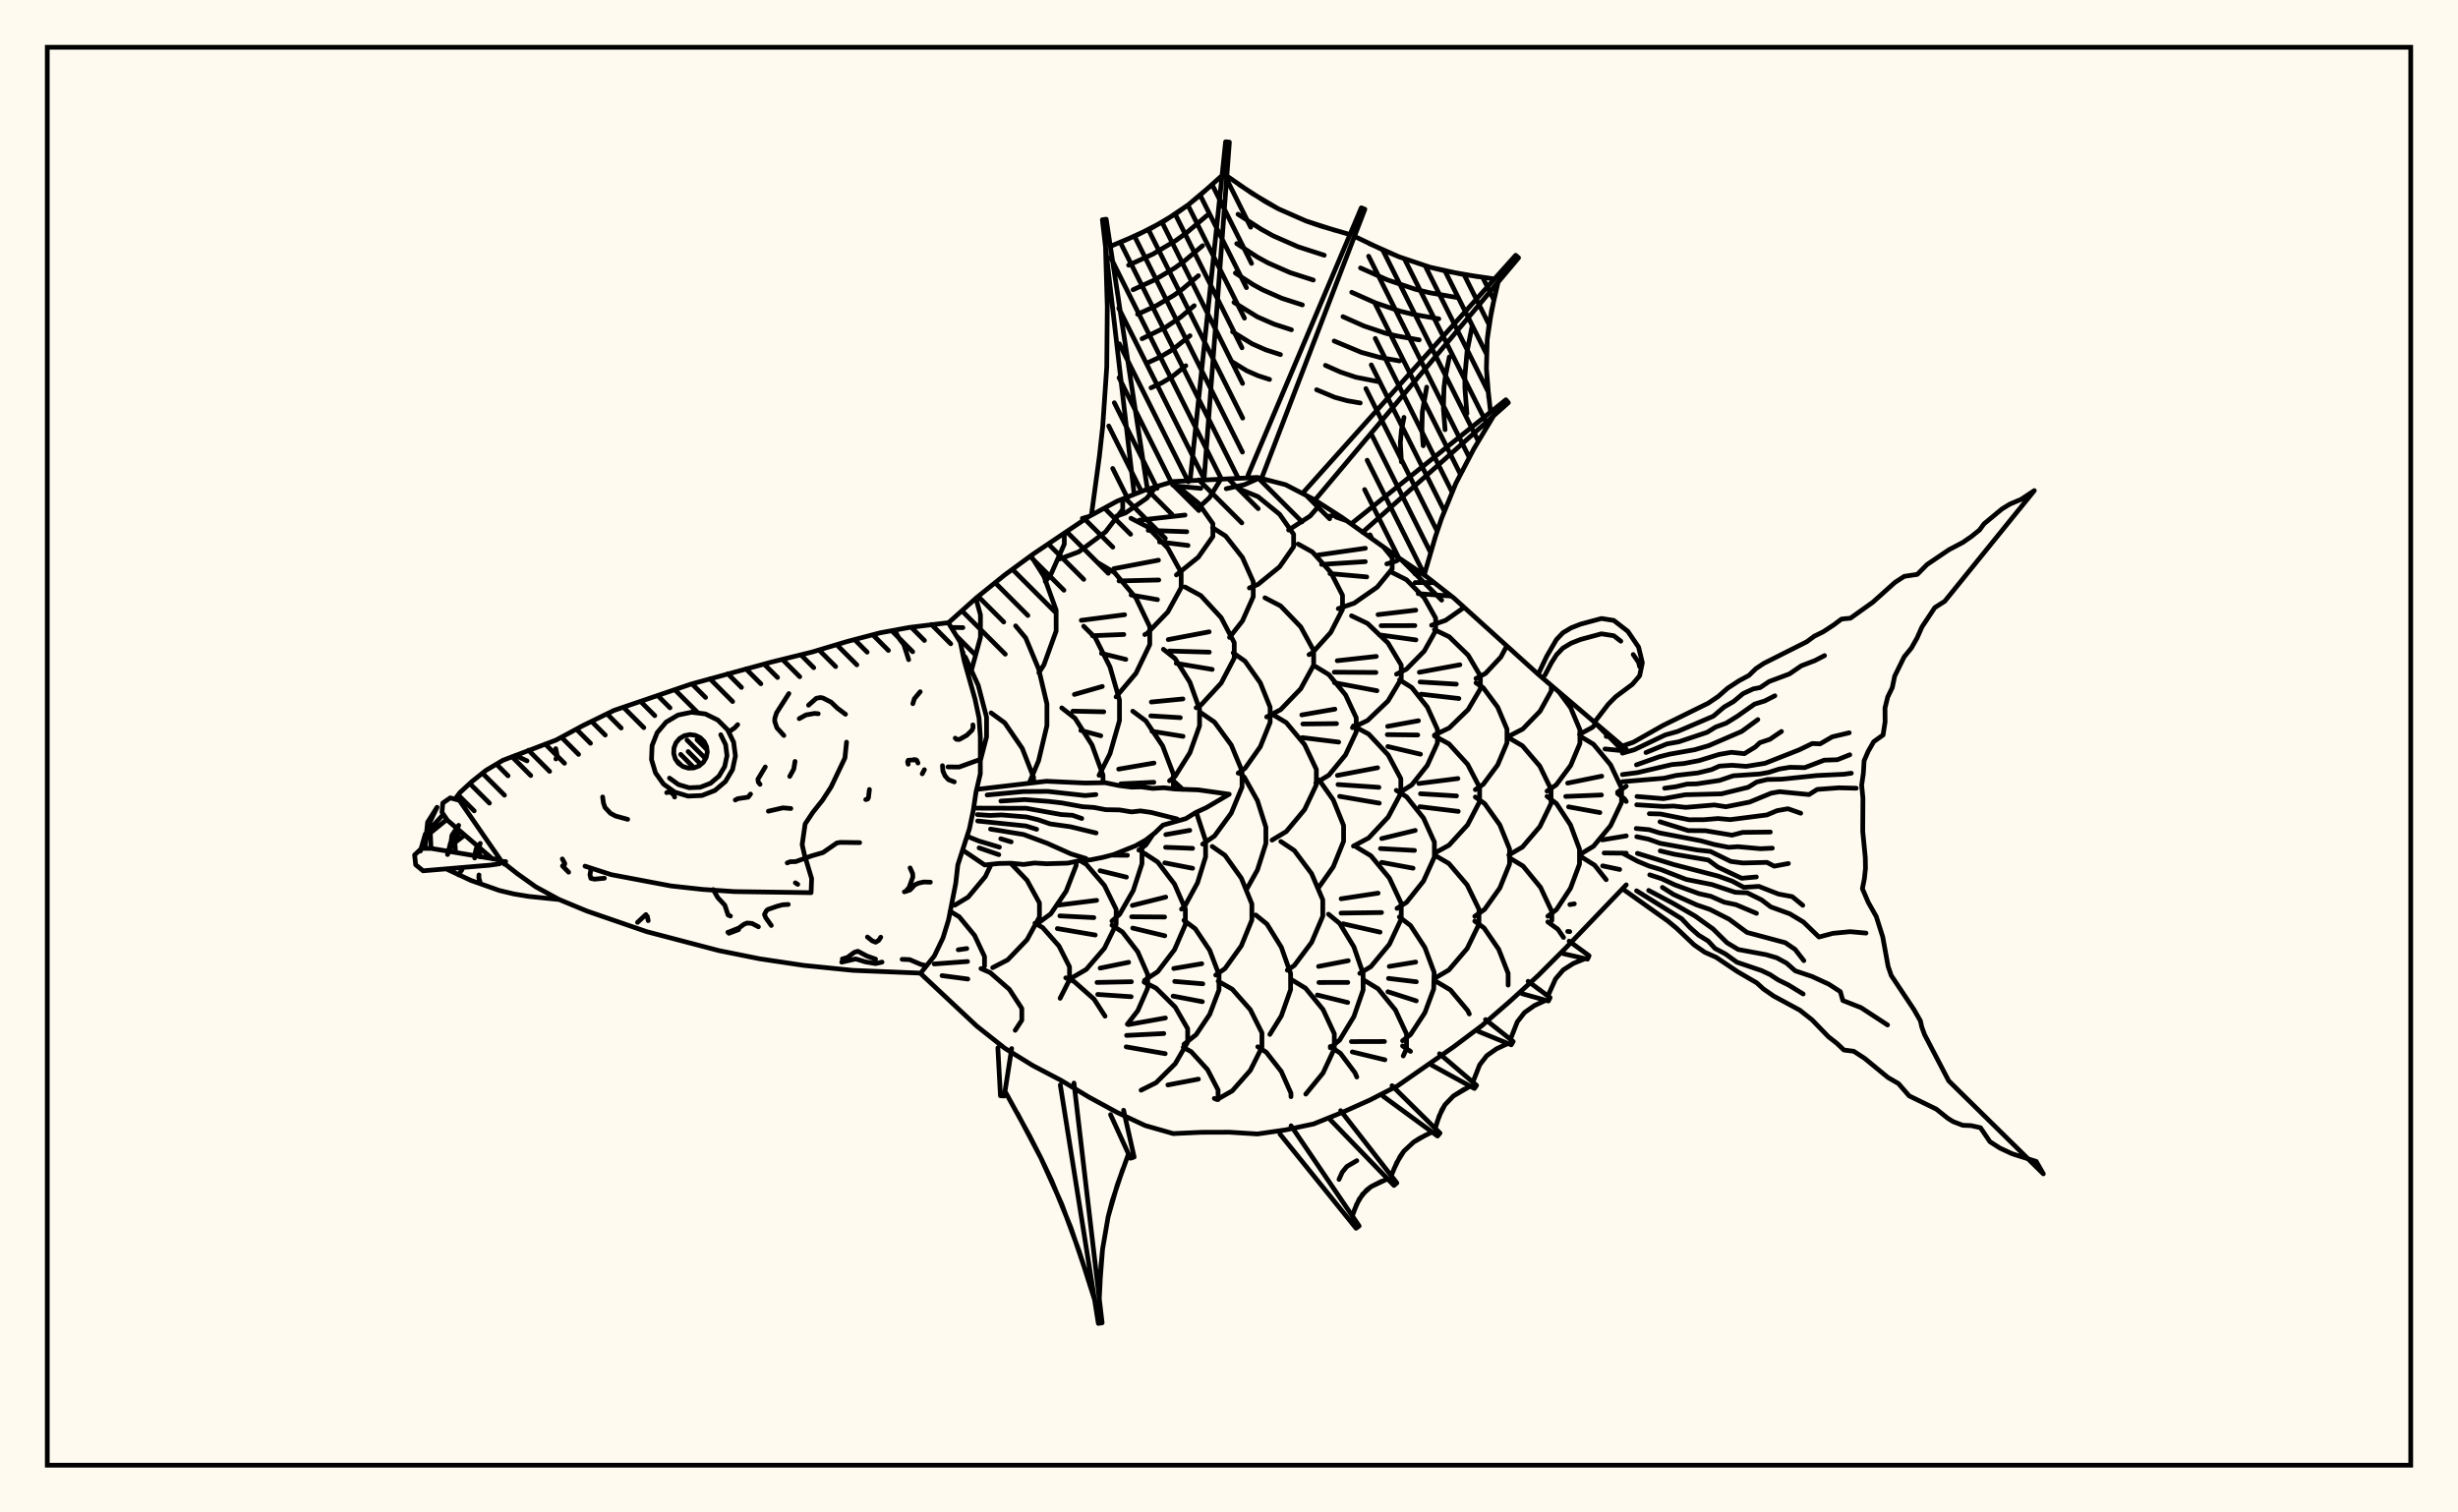 <svg xmlns="http://www.w3.org/2000/svg" width="520" height="320"><rect x="0" y="0" width="520" height="320" fill="floralwhite"/><rect x="10" y="10" width="500" height="300" stroke="black" stroke-width="1" fill="none"/><path stroke="black" stroke-width="1" fill="none" stroke-linecap="round" stroke-linejoin="round" d="
M 200.63 131.78 206.62 126.43 212.56 121.64 218.5 117.28 230.38 109.28 236.32 106.04 242.26 103.67 248.2 101.88 266.02 101.01 271.96 102.55 277.9 105.63 283.84 109.43 295.71 117.88 301.65 121.9 307.59 126.55 325.41 142.66 344.04 158.52 
M 344.04 187.21 331.35 200.45 325.41 206.39 319.47 211.82 313.53 216.98 307.59 221.44 295.71 229.71 289.77 232.76 283.84 235.41 277.9 237.8 271.96 239.06 266.02 239.92 260.08 239.55 254.14 239.57 248.2 239.84 242.26 238.14 236.32 235.36 230.38 232.13 224.44 228.56 218.5 225.45 212.56 221.78 206.62 217.08 194.77 205.98 
M 207.43 160.81 208.71 155.91 208.71 151.74 206.95 145.01 204.23 139.06 203.7 138.49 
M 201.99 191.51 204.82 189.81 208.45 185.46 209.69 182.86 
M 208.28 204.4 208.28 202.38 206.18 197.92 202.93 193.97 201 192.8 
M 202.72 200.95 204.53 200.69 
M 205.39 142.27 207.42 134.84 207.42 130.1 206.45 126.57 
M 201.23 132.75 203.7 132.79 
M 203.61 138.03 203.75 138.07 
M 218.66 165.54 218.66 164.48 216.27 158.35 212.56 152.94 209.67 150.83 
M 210 204.73 213.19 203.08 217.27 198.83 219.9 194.02 219.9 191.04 217.27 186.24 213.81 182.64 
M 217.8 165.53 219.72 160.94 221.48 153.52 221.48 148.93 219.72 141.52 216.99 134.97 214.86 132.42 
M 219.74 195.22 222.29 193.35 225.55 188.55 227.66 183.12 227.66 182.25 
M 224.27 211.22 226.26 207.29 226.26 204.56 224.03 200.15 220.58 196.25 218.95 195.34 
M 219.78 142.34 220.85 140.65 223.43 133.51 223.43 129.09 220.85 121.95 218.09 117.58 
M 233.34 165.6 233.34 164 231.02 157.61 227.43 151.97 224.62 149.77 
M 226.79 206.86 229.8 205.11 233.65 200.63 236.13 195.55 236.13 192.41 233.65 187.34 229.8 182.86 228.51 182.11 
M 223.68 191.53 232 190.49 
M 224.22 193.78 231.41 194.15 
M 223.68 196.46 231.7 197.83 
M 233.78 215 231.44 211.38 227.21 207.65 225.46 206.89 
M 221.14 123.06 222.29 121.6 225.16 115.12 225.16 112.88 
M 232.51 164.04 234.82 159.47 236.83 152.46 236.83 148.11 234.82 141.1 231.7 134.91 229.26 132.49 
M 227.29 146.93 233.2 145.24 
M 226.96 150.46 233.51 150.6 
M 228.65 154.54 232.88 155.67 
M 235.24 194.86 236.86 193.45 239.74 188.42 241.59 182.73 241.59 179.2 241.31 178.34 
M 235.13 180.92 238.51 180.96 
M 232.72 184.22 238.3 185.58 
M 238.49 216.7 240.7 213.85 242.79 209.09 242.79 206.14 240.7 201.38 237.45 197.18 235.24 195.76 
M 232.74 204.83 238.77 203.6 
M 232.08 207.86 239.35 207.71 
M 232.22 210.4 239.3 210.88 
M 224.13 118.28 228.23 116.75 233.88 112.54 237.52 107.77 237.52 105.56 
M 236.11 147.44 240.32 142.45 243.24 136.37 243.24 132.6 240.32 126.52 235.79 121.15 232.25 119.05 
M 228.75 131.25 237.92 130.06 
M 231.1 134.5 237.75 134.24 
M 233.02 138.24 238.17 139.51 
M 240.93 179.88 242.41 178.77 243.9 176.56 
M 248.24 166.9 248.24 163.8 245.96 157.82 242.41 152.53 239.64 150.47 
M 236.66 162.73 244.13 161.44 
M 237.1 165.84 244.1 165.51 
M 242.14 207.42 244.92 205.59 248.48 200.92 250.77 195.63 250.77 192.36 248.48 187.07 244.92 182.39 242.14 180.57 
M 239.55 191.57 246.62 189.8 
M 239.41 193.97 246.38 194.02 
M 239.63 196.36 246.42 197.99 
M 251.26 219 251.26 217.66 248.63 213.09 244.57 209.06 242.04 207.8 
M 238.72 216.78 246.55 215.38 
M 245.88 218.69 246.21 218.67 
M 236.22 109.19 238.11 108.53 242.6 105.41 244.61 102.96 
M 242.19 134.27 242.67 134.03 247.06 129.47 249.88 124.32 249.88 121.13 247.06 115.98 242.67 111.42 239.25 109.65 
M 235.63 120.32 245.08 118.52 
M 236.74 122.91 245.14 122.71 
M 239.3 125.89 244.87 126.87 
M 247.42 165.2 248.58 164.28 251.73 159.26 253.77 153.57 253.77 150.04 251.73 144.35 248.58 139.33 246.12 137.37 
M 243.57 148.53 250.25 147.88 
M 243.46 151.46 249.7 151.84 
M 243.7 154.72 250.28 155.79 
M 249.95 192.35 250.66 191.7 253.33 186.81 255.05 181.28 255.05 177.85 253.08 171.86 
M 250.24 167.04 248.57 165.51 
M 246.63 176.58 251.7 175.68 
M 246.58 179.27 252.3 179.49 
M 246.41 182.56 252.3 183.71 
M 253.04 218.91 255.92 214.61 257.89 209.44 257.89 206.23 255.92 201.06 252.86 196.5 250.47 194.72 
M 248.31 204.91 254.24 203.9 
M 248.51 207.65 254.46 208.15 
M 248.17 210.75 254.36 211.93 
M 248.87 121.64 253.51 117.89 256.59 113.51 256.59 110.8 253.51 106.43 248.73 102.56 247.53 102.08 
M 241.03 110.06 250.7 108.97 
M 242.91 112.21 251.07 112.5 
M 245.3 114.66 251.33 115.4 
M 253.04 149.74 254.05 149.19 258.34 144.53 261.11 139.24 261.11 135.97 258.34 130.68 254.05 126.02 250.69 124.19 
M 247.15 135.32 255.8 133.68 
M 247.39 137.74 255.83 137.98 
M 248.84 140.35 256.45 141.63 
M 254.43 178.6 256.93 176.88 260.48 172.03 262.76 166.53 262.76 163.13 260.48 157.63 256.93 152.78 254.17 150.88 
M 257.19 206.3 259.15 204.93 262.61 200.11 264.84 194.64 264.84 191.26 262.61 185.8 259.15 180.97 256.45 179.09 
M 266.97 219 266.97 218.53 264.51 213.62 260.69 209.29 257.71 207.6 
M 253.88 107.13 255.87 105.29 258.13 101.6 258.13 101.4 
M 248.44 102.8 254.04 103.33 
M 260.11 134.86 262.84 131.38 265.13 126.25 265.13 123.07 262.84 117.94 259.29 113.41 256.52 111.64 
M 261.94 163.58 263.4 162.55 266.62 157.99 268.7 152.83 268.7 149.63 266.62 144.46 263.4 139.9 260.89 138.12 
M 263.83 187.97 266.02 184.06 267.8 178.46 267.8 175 266.02 169.4 263.26 164.46 262.27 163.58 
M 268.64 218.86 271.07 214.94 273.03 209.39 273.03 205.96 271.07 200.41 268.03 195.51 265.66 193.59 
M 259.42 103.4 263.26 102.55 266.47 101.12 
M 264.31 124.4 266.12 123.66 270.71 119.92 273.67 115.68 273.67 113.05 270.71 108.81 266.12 105.07 262.54 103.61 
M 267.96 151.69 270.92 150.15 275.17 145.73 277.91 140.72 277.91 137.63 275.17 132.62 270.92 128.2 267.6 126.48 
M 269.1 177.75 272.12 175.93 275.99 171.29 278.48 166.04 278.48 162.79 275.99 157.53 272.12 152.89 269.34 151.23 
M 272.33 205.27 273.82 204.27 277.48 199.37 279.84 193.83 279.84 190.39 277.48 184.85 273.82 179.95 270.96 178.04 
M 281.52 217.08 279.9 213.6 276.2 209.08 273.31 207.32 
M 272.61 112.14 277.17 109.18 279.4 106.6 
M 276.93 138.51 277.65 138.11 281.52 133.81 284.01 128.95 284.01 125.94 281.52 121.08 277.65 116.79 274.63 115.11 
M 278.36 165.68 281.12 164.01 284.65 159.72 286.92 154.87 286.92 151.87 284.65 147.01 281.12 142.73 278.36 141.05 
M 275.4 151.26 282.4 150.04 
M 275.62 153.18 282.75 153.1 
M 275.5 156.06 283.2 157.01 
M 279 187.73 282.06 183.4 284.24 178 284.24 174.65 282.06 169.25 279.06 165.01 
M 285.89 215.96 286.42 215.09 288.37 209.46 288.37 205.97 286.42 200.33 283.4 195.36 281.04 193.42 
M 278.95 204.47 285.23 203.26 
M 279.02 207.87 285.13 207.86 
M 278.69 210.52 285.11 212.1 
M 281.18 109.23 283 108.89 
M 283.12 128.78 286.48 127.62 291.37 124.21 294.52 120.36 294.52 117.98 292.73 115.79 
M 284.84 110.16 282.66 109.4 
M 278.82 117.44 288.85 116 
M 279.59 119.42 288.83 118.83 
M 281.36 121.36 289.14 122.06 
M 286.11 153.97 289.31 152.44 293.64 148.31 296.44 143.62 296.44 140.72 293.64 136.04 289.31 131.91 285.92 130.29 
M 282.9 139.79 291.16 138.88 
M 282.27 142.22 291.08 142.28 
M 282.31 144.45 291.3 146.14 
M 286.32 179.02 289.55 177.29 293.68 172.87 296.35 167.85 296.35 164.75 293.68 159.74 289.55 155.31 286.32 153.58 
M 282.94 164.06 291.44 162.44 
M 283.06 165.99 291.72 166.58 
M 283.4 168.49 291.79 169.93 
M 287.67 205.94 290.02 204.51 293.93 199.79 296.44 194.44 296.44 191.13 293.93 185.78 290.02 181.06 286.97 179.22 
M 283.72 190.16 291.54 188.97 
M 283.7 193.19 292.27 193.07 
M 284.13 195.45 291.95 197.22 
M 294.83 213.23 291.54 209.2 288.68 207.45 
M 293.39 119.31 295.37 118.71 296.2 118.21 
M 295.44 142.64 297.55 141.57 301.3 137.76 303.72 133.45 303.72 130.78 301.3 126.47 297.55 122.66 294.62 121.18 
M 291.53 130.04 299.51 129.1 
M 292.18 132.38 299.32 132.36 
M 291.79 134.32 299.54 135.39 
M 296.09 167.69 298.66 166.07 301.96 161.92 304.09 157.22 304.09 154.31 301.96 149.61 298.66 145.46 296.09 143.84 
M 293.56 153.68 300.08 152.49 
M 293.49 155.43 299.93 155.51 
M 293.6 157.95 300.51 159.57 
M 295.54 192.19 297.57 190.91 301.15 186.41 303.45 181.32 303.45 178.17 301.15 173.08 297.57 168.59 295.39 167.21 
M 292.31 177.42 299.4 175.7 
M 292.04 179.54 299.24 179.93 
M 292.3 182.46 298.94 183.69 
M 303.3 209.26 303.4 205.73 301.44 200.47 298.4 195.82 296.04 194.01 
M 293.91 204.47 299.5 203.55 
M 293.74 207.01 299.63 207.72 
M 293.62 209.83 298.72 211.47 
M 302.86 132.29 305.83 131.25 309.75 128.51 
M 299.34 121.42 300.76 121.3 
M 299.37 123.26 303.4 123.27 
M 300.03 125.6 307.04 126.12 
M 303.46 155.53 306.59 154.02 310.59 150.13 313.18 145.74 313.18 143.01 310.59 138.62 306.59 134.73 303.46 133.22 
M 300.27 142.24 308.85 140.65 
M 300.43 144.29 308.09 144.75 
M 300.61 146.87 308.64 147.79 
M 303.46 180.52 306.54 178.83 310.48 174.51 313.02 169.62 313.02 166.6 310.48 161.71 306.54 157.39 303.46 155.7 
M 300.16 165.77 308.43 164.72 
M 300.51 167.94 308.13 168.4 
M 300.39 170.68 308.5 171.67 
M 303.49 207 306.51 205.23 310.38 200.69 312.88 195.55 312.88 192.37 310.38 187.23 306.51 182.69 303.49 180.92 
M 305.09 208.4 303.96 207.74 
M 312.25 143.55 314.27 142.48 317.51 139.02 318.73 136.73 
M 312.11 167.07 313.78 165.95 316.84 161.83 318.81 157.17 318.81 154.28 316.84 149.62 313.78 145.5 312.25 144.48 
M 311.99 193.87 314.08 192.4 317.29 187.89 319.36 182.79 319.36 179.63 317.29 174.52 314.08 170.02 312.11 168.63 
M 317.46 201.87 317.05 200.84 313.96 196.33 311.99 194.89 
M 319.28 155.73 322.14 154.25 325.81 150.47 328.18 146.18 328.18 145.01 
M 319.2 180.9 322.07 179.22 325.76 174.9 328.13 170.02 328.13 166.99 325.76 162.1 322.07 157.79 319.2 156.11 
M 328.3 194.74 328.3 192.86 325.91 187.75 322.21 183.24 319.31 181.48 
M 327.28 167.38 329.23 166.06 332.28 161.95 334.24 157.29 334.24 154.4 332.28 149.74 329.78 146.36 
M 327.65 144.56 327.33 144.34 
M 327.45 193.85 329.27 192.46 332.24 187.94 334.15 182.82 334.15 179.65 332.24 174.53 329.27 170.01 327.28 168.49 
M 327.66 195.21 327.45 195.05 
M 334.14 155.37 336.9 153.88 337.62 153.1 
M 334.3 180.75 337.11 179.05 340.72 174.7 343.05 169.78 343.05 166.74 340.72 161.81 337.11 157.47 334.3 155.77 
M 331.64 165.69 338.85 164.22 
M 331.23 168.51 338.79 168.2 
M 331.84 170.71 338.46 171.92 
M 339.79 186.12 337.34 183.05 334.52 181.28 
M 332.11 191.39 333.06 191.23 
M 342.21 167.59 344.04 166.34 
M 339.8 155.81 340.88 155.85 
M 339.54 158.46 344.04 158.91 
M 344.04 169.57 343.67 169.01 342.21 167.89 
M 338.98 177.7 344.04 176.85 
M 339.36 180.47 344.04 180.52 
M 339.05 183.2 342.65 183.96 
M 197.63 203.95 204.69 203.43 
M 199.29 206.42 204.75 207.14 
M 206.45 126.57 206.45 126.57 
M 214.77 217.99 216.17 215.85 216.17 213.36 213.54 209.33 209.46 205.77 207.53 204.93 
M 241.4 230.66 244.57 229.08 248.63 225.05 251.26 220.48 251.26 219 
M 238.33 219.07 245.88 218.69 
M 238.25 221.49 246.51 222.93 
M 244.61 102.96 244.61 102.96 
M 250.47 220.95 253.04 218.91 
M 257.69 232.65 257.69 230.62 255.46 226.31 252 222.51 250.32 221.59 
M 247.07 229.55 253.53 228.32 
M 247.53 102.08 247.53 102.08 
M 257.71 232.5 260.69 230.8 264.51 226.47 266.97 221.56 266.97 219 
M 257.47 232.65 256.89 232.4 
M 273.11 232.03 273.11 231.3 271.06 226.69 267.89 222.63 266.09 221.47 
M 276.24 231.49 279.9 227.01 282.28 221.89 282.28 218.72 281.52 217.08 
M 281.43 221.68 283.4 220.06 285.89 215.96 
M 287.04 227.87 286.66 226.98 283.56 222.84 281.43 221.41 
M 283 108.89 283 108.89 
M 292.73 115.79 292.73 115.79 
M 296.86 223.41 297.56 221.9 297.56 218.76 295.2 213.68 294.83 213.23 
M 285.89 220.38 292.89 220.36 
M 286.08 222.56 292.98 224.23 
M 296.71 220.2 298.4 218.9 301.44 214.26 303.3 209.26 
M 298.72 211.47 299.62 211.76 
M 298.4 222.45 296.71 221.29 
M 303.4 123.27 303.4 123.27 
M 310.84 214.53 310.49 213.8 306.83 209.44 305.09 208.4 
M 318.73 136.73 318.73 136.73 
M 319.05 208.43 319.05 205.94 317.46 201.87 
M 328.18 145.01 328.18 145.01 
M 330.77 198.34 329.58 196.61 327.66 195.21 
M 331.65 197.07 332.09 197.11 
M 228.97 109.68 230.38 109.28 
M 239.9 104.23 233.21 46.49 234.02 46.38 242.74 103.52 
M 251.8 101.42 259.28 30 260.08 30.07 254.72 101.48 
M 264.04 100.5 287.99 43.97 288.74 44.27 266.88 101.23 
M 275.76 104.14 320.65 54.01 321.26 54.54 278.17 105.81 
M 286.1 110.63 318.58 84.58 319.1 85.2 288.25 112.62 
M 300.75 120.75 301.66 121.9 
M 230.89 109 232.58 96.56 233.28 90.26 234.14 77.63 234.25 64.96 233.88 52.26 
M 234.89 52.13 240.7 49.67 246.25 46.81 251.4 43.32 253.83 41.35 258.53 37.14 
M 259.55 37.23 264.89 40.92 270.44 44.18 276.31 46.76 279.36 47.81 285.59 49.62 
M 286.54 50 292.82 53 296.01 54.35 302.53 56.54 309.28 58.02 316.16 59.02 
M 316.93 59.69 315.54 65.74 314.63 71.82 314.46 77.94 314.65 81.02 315.33 87.19 
M 315.99 87.97 311.78 95 308.01 102.23 304.94 109.76 303.64 113.63 301.34 121.5 
M 237.82 50.93 243.52 48.31 248.88 45.15 251.4 43.32 256.2 39.27 
M 238.76 56.11 243.9 53.76 248.72 50.91 250.99 49.27 255.31 45.62 
M 239.71 61.3 244.28 59.21 248.56 56.68 250.58 55.21 254.42 51.98 
M 240.66 66.49 244.66 64.66 248.4 62.44 250.17 61.16 253.53 58.33 
M 241.61 71.67 246.67 69.2 249.76 67.11 252.64 64.68 
M 242.56 76.86 245.41 75.55 248.09 73.97 251.75 71.03 
M 243.5 82.05 245.79 81 247.93 79.73 250.86 77.38 
M 262.2 39.11 267.63 42.63 270.44 44.18 276.31 46.76 282.46 48.74 
M 261.91 45.33 266.8 48.49 269.33 49.89 274.61 52.21 280.15 54 
M 261.63 51.54 265.96 54.36 268.21 55.6 272.91 57.67 277.83 59.25 
M 261.34 57.76 265.13 60.23 267.1 61.31 271.21 63.12 275.52 64.51 
M 261.05 63.98 265.99 67.03 269.51 68.57 273.21 69.77 
M 260.76 70.2 264.88 72.74 267.81 74.03 270.89 75.02 
M 260.47 76.42 263.77 78.45 266.12 79.48 268.58 80.28 
M 289.67 51.54 296.01 54.35 302.53 56.54 305.88 57.36 312.71 58.55 
M 287.82 56.69 293.52 59.22 299.39 61.19 302.4 61.93 308.55 63 
M 285.96 61.84 291.03 64.1 296.25 65.85 298.93 66.5 304.39 67.46 
M 284.11 67 288.54 68.97 293.11 70.5 295.45 71.07 300.24 71.91 
M 282.25 72.15 288 74.55 291.98 75.64 296.08 76.36 
M 280.4 77.3 283.57 78.71 286.83 79.81 291.92 80.81 
M 278.54 82.46 282.37 84.06 285.03 84.79 287.76 85.26 
M 316.2 62.72 315 68.78 314.63 71.82 314.46 77.94 314.95 84.1 
M 311.41 69.11 310.37 74.33 309.9 79.57 309.91 82.21 310.33 87.5 
M 306.61 75.51 305.74 79.88 305.48 82.07 305.36 86.47 305.71 90.91 
M 301.82 81.91 300.9 87.19 300.81 90.74 301.09 94.31 
M 297.02 88.31 296.49 90.98 296.25 93.66 296.47 97.72 
M 206.61 167.02 221.36 165.29 229.55 165.67 233.8 165.6 236.68 166.2 239.36 166.54 241.46 166.49 243.85 166.81 246.19 166.67 248.59 166.94 253.52 167.12 260.05 168.04 255.24 170.86 252.95 171.92 250.88 173.2 246.02 174.58 244.33 176.22 242.41 177.72 240.25 178.94 235.61 180.8 233.23 181.42 230.78 181.91 228.19 182.14 225.87 182.62 221.43 182.75 218.83 182.59 216.56 182.9 213.87 182.64 211.28 182.69 208.32 183.01 203.65 179.85 
M 208.83 168.2 216.51 167.47 221.69 167.44 229.54 168.32 231.84 168.11 
M 211.74 169.49 216.78 169.17 221.89 169.56 224.64 169.88 229.03 170.68 231.45 170.84 233.91 171.31 236.84 171.36 239.38 171.78 241.28 171.57 243.53 171.89 249.02 173.27 
M 206.66 170.98 217.1 171.01 224.52 172.34 226.88 172.49 228.85 173.17 
M 206.78 172.35 209.42 172.53 211.89 172.42 217.19 172.85 219.68 173.46 222.14 174.31 226.46 174.92 231.88 176.24 
M 206.83 173.7 217.03 174.75 219.31 175.46 
M 209.55 175.42 216.55 176.56 221.52 178.41 226.53 180.65 229.74 181.64 
M 211.71 177.46 213.92 178.12 
M 204.59 176.93 207.07 177.93 211.43 179.24 
M 207.13 179.39 211.3 180.83 
M 237.7 234.9 239.93 244.8 239.16 245.06 234.94 235.83 
M 227.2 229.15 233.16 279.88 232.36 280 224.31 229.55 
M 214.02 221.85 212.46 231.88 211.65 231.84 211.1 221.7 
M 238.74 244.14 236.35 250.75 234.43 257.45 233.25 264.31 232.91 267.79 232.56 274.81 
M 231.55 274.95 228.3 264.74 224.6 254.73 220.21 245.01 217.78 240.26 212.61 230.88 
M 237.51 247.44 235.3 254.08 234.43 257.45 233.25 264.31 232.71 271.29 
M 229.96 269.83 226.53 259.7 222.5 249.83 220.21 245.01 215.23 235.55 
M 331.96 199.12 336.18 202.21 335.84 202.94 330.75 201.78 
M 323.28 207.62 327.93 211.07 327.57 211.79 322 210.24 
M 314.27 215.72 320.12 220.36 319.71 221.06 312.79 218.24 
M 304.54 222.95 312.38 229.64 311.92 230.3 302.89 225.36 
M 294.49 229.71 304.64 239.74 304.12 240.36 292.6 231.93 
M 283.62 234.99 295.51 250.28 294.9 250.81 281.42 236.9 
M 273.13 238.19 287.53 259.39 286.88 259.87 270.78 239.93 
M 335.33 202.83 332.85 203.84 330.71 205.21 329.09 207.1 327.46 210.72 
M 327.01 211.64 324.58 212.77 322.51 214.24 320.99 216.2 319.54 219.9 
M 319.02 220.78 316.6 221.9 314.54 223.35 313.03 225.3 311.59 228.97 
M 311.01 229.81 307.47 231.89 305.68 233.75 304.47 236.09 303.63 238.74 
M 302.96 239.51 300.28 240.86 299.06 241.64 297 243.56 295.48 245.99 294.32 248.75 
M 293.55 249.42 290.05 251.07 288.25 252.68 287 254.81 286.09 257.27 
M 309.77 230.45 307.47 231.89 305.68 233.75 305.01 234.87 304.02 237.39 
M 301.6 240.16 299.06 241.64 297 243.56 296.18 244.71 294.88 247.35 
M 292.32 249.91 290.05 251.07 289.08 251.81 287.56 253.69 286.52 256.01 
M 287.04 245.57 284.94 246.8 283.95 248.02 283.27 249.53 
M 343.23 157.84 345.54 157.04 351.77 153.51 361.38 148.78 363.49 147.36 365.5 145.6 367.92 144.02 369.99 142.91 371.47 141.47 373.15 140.35 382.2 135.8 383.85 134.59 385.73 133.66 387.97 132.19 389.58 130.98 391.48 130.79 396.21 127.41 400.89 123.22 402.86 121.94 405.61 121.53 407.68 119.44 412.31 116.31 415.24 114.77 417.02 113.54 418.77 112.14 419.73 110.83 423.53 107.68 425.18 106.67 427.56 105.66 430.37 103.8 411.41 127.22 409.32 128.55 406.6 132.64 405.57 134.97 404.35 137.12 402.84 138.97 400.83 143.05 400.32 145.48 399.36 147.45 398.78 149.79 398.8 152.74 398.37 155.51 396.39 156.92 395.21 158.99 394.36 160.95 394.2 163.62 393.84 166.13 394.11 168.85 394.07 175.88 394.61 181.44 394.65 183.71 394.42 185.91 394 188.02 395.22 190.88 396.93 193.91 398.3 198.22 399.44 204.47 400.1 206.39 404.91 213.61 406.27 215.99 406.56 217.29 407.15 218.9 412.25 228.67 432.28 248.36 430.77 245.73 425.67 244.11 423.09 242.91 420.98 241.56 418.98 238.6 417.02 238.16 415.22 238.08 413.2 237.31 412.07 236.61 409.63 234.66 403.89 231.86 401.63 229.26 399.4 227.97 394.47 223.92 392.16 222.42 390.09 222.16 388.57 220.72 386.81 219.35 383.38 215.8 380.76 213.73 375.24 210.75 373.02 209.21 371.67 207.96 367.57 205.57 363.05 202.54 360.68 201.49 358.42 199.93 354.73 196.43 352.83 194.86 343.23 188.04 
M 343.23 159.35 345.73 158.63 352.28 155.5 354.91 154.76 362.46 151.53 364.74 149.59 366.73 148.44 368.76 146.75 370.92 145.75 372.38 145.47 374.26 144.2 378.58 142.58 381.07 140.87 383.91 139.78 385.99 138.71 
M 348.21 159.22 352.66 157.39 355.15 156.95 361.15 154.94 362.94 153.83 365.17 153.01 367.6 151.5 371.19 148.97 373.32 148.31 375.48 147.21 
M 346.2 161.82 351.04 160.11 353.23 159.56 358.48 158.63 361.47 157.77 368.47 154.75 371.88 152.25 
M 343.23 163.88 346.44 163.46 353.71 161.76 356.17 161.55 359.47 160.92 363.68 159.62 366.28 159.17 369.03 159.46 371.34 158.04 372.29 157.14 374.43 156.42 376.87 154.76 
M 343.23 165.39 352.07 164.65 354.59 164.06 359.2 163.53 362.09 162.83 363.74 162.09 366.4 161.91 369.43 162.14 373.38 161.5 380.62 158.65 383.39 157.31 385.04 157.39 387.63 155.89 391.21 155.04 
M 352.16 166.77 354.5 166.46 356.91 165.89 358.93 165.85 363.77 165.12 366.66 164.14 372.27 163.76 374.17 163.42 376.41 162.71 378.68 162.34 381.8 162.41 385.93 160.83 388.69 160.74 391.33 159.69 
M 346.31 168.52 351.92 168.98 356.51 168.15 364.17 167.96 369.84 166.57 371.63 165.46 373.89 164.92 376.9 164.86 384.4 164.08 390.07 163.81 391.65 163.59 
M 346.26 170.27 351.88 170.63 354 170.54 356.65 170.82 362.69 170.31 365.12 170.69 370.14 169.7 374.69 167.82 376.47 167.5 382.71 168.11 384.44 167.02 389.02 166.68 392.7 166.77 
M 348.92 172.16 351.28 172.22 357.34 173.44 360.44 173.43 363.44 173.18 366.06 173.41 373.8 172.42 375.94 171.52 378.24 171.11 380.95 172.06 
M 351.18 173.87 357.15 175.73 360.79 175.76 366.42 176.7 368.68 176.11 374.52 176.04 
M 346.15 175.29 348.89 175.54 351.06 176.22 359.81 177.89 362.65 178.67 365.68 179.27 367.68 179.14 372.43 179.57 374.94 179.45 
M 346.26 177.03 348.75 177.55 351.17 178.41 359.05 179.84 361.87 180.15 366.17 182.26 368.72 182.59 373.81 182.46 375.34 183.26 378.34 182.7 
M 351.23 180.03 354.13 180.72 361.4 181.96 363.39 183.43 368.45 185.82 371.56 185.54 
M 346.4 180.55 354.07 182.91 363.49 185.36 366.46 186.43 368.91 187.74 372.09 187.54 376.24 189.16 379.16 189.71 381.38 191.54 
M 343.23 180.49 346.42 182.21 348.83 183.22 351.39 183.99 356.71 186.06 362.13 187.14 367.1 188.79 369.64 188.9 372.66 190.39 374.62 191.88 378.64 193.34 381.53 195.08 384.81 198.25 387.76 197.47 391.4 197.12 394.76 197.42 
M 349.01 185.09 351.54 185.92 354.33 187.22 359.48 189.09 361.91 189.63 364.76 190.88 367.23 191.4 371.59 193.24 
M 351.69 187.75 354.05 189.25 358.96 191.46 361.73 192.41 365.8 194.48 369.59 197.28 377.68 199.45 379.76 200.87 381.61 203.25 
M 348.78 188.39 353.91 191.1 358.63 193.83 362.4 196.54 365.35 199.46 367.73 200.89 373.65 201.99 375.88 202.65 377.96 203.78 379.8 205.41 383.32 206.59 386.87 208.22 389.33 209.81 389.86 211.68 393.7 213.19 399.32 216.86 
M 346.22 188.47 355.76 194.38 357.49 196.21 359.34 197.85 361.37 199.1 362.82 200.67 365.03 201.84 367.47 203.59 372.63 205.34 374.46 206.2 376.17 207.32 378.33 208.38 381.47 210.3 
M 325.41 142.66 327.21 138.86 329.27 135.32 330.63 133.89 332.38 132.84 334.39 132.05 338.8 130.86 341.41 131.27 344.37 133.57 346.65 136.91 347.45 140.22 346.87 142.98 345.34 144.78 341.78 147.44 340.23 149.01 337.29 152.83 
M 326.84 142.84 328.18 140.28 329.27 138.56 330.63 137.13 332.38 136.08 334.39 135.29 338.8 134.1 341.41 134.51 342.89 135.66 
M 345.51 138.48 346.65 140.15 346.87 141.05 
M 96.25 169.08 97.31 167.68 99.81 165.38 102.81 162.99 106.39 160.86 117.65 156.58 123.3 153.53 129.88 150.31 146.19 144.74 163.23 140.07 171.74 137.97 179.32 135.7 186.2 133.89 192.39 132.75 200.61 131.75 203.16 135.87 203.99 139.86 206.27 147.91 207.12 151.91 207.39 155.86 207.39 163.72 206.48 167.58 205.9 171.47 205.09 175.33 202.63 183 202.19 186.89 200.67 194.63 199.48 198.47 197.67 202.25 194.77 205.89 180.48 205.31 170.05 204.26 160.67 202.85 152.07 201.12 136.79 197.11 124.17 192.76 118.29 190.32 113.36 187.64 109.44 184.85 105.92 182.08 
M 179.09 157.02 178.75 160.36 175.81 166.52 174 169.31 171.94 171.9 170.33 174.33 169.7 178.71 170.18 180.83 171.7 185.87 171.59 188.87 155.38 188.64 148.65 188.18 141.98 187.45 129.29 185.05 123.76 183.26 
M 104.22 181.74 94.66 173.55 93.51 171.87 93.67 169.91 95.26 168.81 97.19 169.34 105.96 182.04 
M 105.69 182.75 103.65 183.05 89.5 184.24 87.94 182.97 87.71 180.89 89.19 179.5 91.26 179.51 105.67 181.92 
M 140.37 165.89 138.67 163.51 137.83 160.69 137.95 157.76 139.02 155.03 140.91 152.79 143.43 151.29 146.3 150.69 149.22 151.05 151.85 152.34 153.93 154.41 155.21 157.05 155.58 159.96 154.97 162.83 153.47 165.35 151.23 167.25 148.5 168.31 145.57 168.44 142.76 167.6 140.37 165.89 
M 152.48 155.45 153.51 157.56 153.8 159.89 153.31 162.18 152.11 164.2 150.32 165.72 148.14 166.57 145.79 166.67 143.54 166 141.63 164.63 
M 143.54 161.51 142.86 160.55 142.53 159.43 142.58 158.25 143 157.16 143.76 156.26 144.77 155.66 145.92 155.42 147.08 155.57 148.14 156.08 148.97 156.91 149.48 157.97 149.63 159.13 149.39 160.28 148.79 161.29 147.89 162.05 146.8 162.47 145.62 162.52 144.5 162.19 143.54 161.51 
M 143.35 161.15 144.09 161.89 
M 144 159.61 146.84 162.46 
M 145.58 159.01 148.28 161.71 
M 145.34 156.58 149.26 160.5 
M 147.45 156.51 149.56 158.61 
M 96.93 168.18 100.32 171.56 
M 99.38 165.77 103.54 169.92 
M 102.06 163.58 106.72 168.24 
M 105.02 161.67 107.48 164.14 
M 108.31 160.1 112.28 164.08 
M 111.8 158.73 116.27 163.2 
M 115.35 157.42 119.42 161.49 
M 118.77 155.97 122.4 159.61 
M 121.93 154.27 124.92 157.26 
M 125.15 152.63 128.04 155.52 
M 128.41 151.03 131.41 154.03 
M 131.87 149.62 136.2 153.95 
M 135.49 148.38 138.52 151.41 
M 139.12 147.14 141.74 149.76 
M 142.75 145.91 147.54 150.71 
M 146.39 144.69 149.26 147.56 
M 150.18 143.61 154.99 148.43 
M 153.97 142.54 156.86 145.44 
M 157.8 141.51 160.96 144.67 
M 161.64 140.49 164.49 143.34 
M 165.52 139.51 169.19 143.18 
M 169.42 138.54 172.15 141.27 
M 173.26 137.52 176.78 141.03 
M 177 136.39 181.27 140.67 
M 180.78 135.31 183.45 137.98 
M 184.64 134.3 187.95 137.62 
M 188.64 133.44 193.08 137.89 
M 192.76 132.7 195.57 135.51 
M 197.04 132.12 201.13 136.21 
M 137.13 194.79 136.94 193.88 
M 160.45 196.09 159.1 195.38 158.03 195.29 157.37 195.57 156.31 196.35 154.28 197.16 
M 173.1 151.01 172.33 150.94 170.51 151.26 169.08 152.05 
M 183.15 169.17 183.55 169.06 183.72 168.78 183.93 167.04 
M 205.82 153.37 205.87 153.89 205.64 154.49 204.53 155.57 202.94 156.46 202.36 156.43 202.08 156.17 
M 161.9 162.27 160.34 164.86 160.41 165.47 160.79 165.95 
M 195.1 163.72 195.56 162.85 
M 156.25 196.69 154.21 197.46 153.99 197.24 
M 117.57 158.39 117.88 159.91 117.6 160.58 
M 154.53 193.82 154.03 193.59 153.34 191.52 151.84 189.9 150.88 188.21 
M 185.23 202.92 183.43 202.29 181.49 201.26 180.73 201.49 179.27 202.58 178.2 202.89 
M 192.13 161.69 192.01 161.17 192.14 160.85 193.79 160.76 
M 118.96 181.73 119.48 182.66 119.45 182.89 119.24 182.97 
M 141.04 167.71 141.44 167.55 142.03 167.74 142.54 168.18 142.72 168.64 
M 194.67 146.36 193.44 147.83 193.12 148.88 
M 166.89 146.74 164.29 150.81 163.92 151.95 163.9 152.65 164.36 153.99 165.83 155.61 
M 186.33 198.29 185.89 198.96 185.25 199.35 184.53 199.07 183.51 198.25 
M 196.02 204.32 194.85 204.06 192.42 203.03 190.85 202.97 
M 120.3 184.54 119 183.21 
M 201.88 165.43 200.65 164.96 199.93 164.16 199.48 163.14 199.38 162 
M 134.87 195.15 136.65 193.5 
M 132.79 173.35 130.22 172.65 129.14 172.07 127.99 170.84 127.67 169.92 127.49 168.62 
M 196.82 186.65 195.42 186.61 194.34 186.85 193.56 187.19 192.51 188.3 191.32 188.69 
M 186.6 203.56 185.22 203.87 183.07 203.51 181.03 202.88 178.07 203.57 
M 156.06 153.32 155.43 153.99 154.15 154.88 
M 163.17 195.81 161.98 194.14 161.72 193.48 162.13 192.69 162.47 192.41 164.49 191.71 165.6 191.43 166.76 191.36 
M 162.55 171.63 165.63 170.92 167.3 171.06 
M 111.49 160.98 109.03 159.82 
M 192.53 183.63 193.07 184.82 193.12 185.54 192.31 187.8 191.87 188.27 
M 192.23 139.57 191.21 136.38 190.22 135.09 189.23 133.34 
M 155.55 169.26 156.09 168.98 158.27 168.66 158.78 168.01 
M 168.19 161.1 167.92 162.71 167.07 164.27 
M 207.23 160.72 202.9 162.29 200.55 162.26 
M 125.05 183.77 124.81 185.07 125 185.84 125.78 186.01 127.86 185.81 
M 193.4 160.69 193.96 160.89 194.2 161.44 
M 171.86 181.03 168.32 182.3 167.16 182.32 166.54 182.57 
M 168.77 187.11 168.26 186.78 
M 178.87 151.12 177.17 149.85 175.84 148.57 174.14 147.7 173.59 147.58 172.69 147.74 171.05 149.2 
M 181.87 178.28 177.8 178.23 177.05 178.35 174.09 180.39 171.5 181.14 
M 105.95 182.03 106.72 182.85 
M 101.32 179.25 100.66 180.21 100.42 181.53 100.99 180.57 102.05 179.93 
M 97.36 175.95 95.31 178.34 94.68 180.8 95.65 178.7 98.27 176.72 
M 93.8 172.3 89.97 176.47 88.93 180.07 90.31 176.82 94.54 173.38 
M 105.68 182.25 106.98 182.29 
M 100.37 181.09 100.77 179.49 101.6 178.44 101.25 179.51 101.59 181.3 
M 95.14 180.14 95.61 176.73 97.03 174.62 96.1 176.75 96.38 180.35 
M 89.89 179.51 90.46 173.97 92.46 170.8 90.94 173.98 91.18 179.51 
M 94.43 183.85 99.64 186.28 105.66 188.41 108.72 189.14 111.85 189.66 118.29 190.32 
M 101.58 186.71 101.29 185.67 101.33 185.12 
M 96.98 185.1 97.73 184.02 
M 202.37 134.58 206.07 138.29 
M 203.49 129.22 212.67 138.41 
M 206.93 126.18 212.35 131.6 
M 210.52 123.28 217.45 130.22 
M 214.17 120.45 223.14 129.42 
M 217.91 117.71 225.08 124.88 
M 221.8 115.11 229.27 122.58 
M 225.69 112.52 234.47 121.3 
M 229.52 109.87 235.42 115.76 
M 233.64 107.5 239.18 113.04 
M 238 105.37 246.53 113.9 
M 242.66 103.55 247.93 108.82 
M 247.64 102.05 253.62 108.02 
M 253.6 101.53 262.71 110.63 
M 259.92 101.36 266.18 107.62 
M 266.06 101.02 275.45 110.41 
M 276.37 104.84 281.29 109.76 
M 296.28 118.26 304.99 126.98 
M 337.51 153.01 343.51 159.01 
M 235.4 99.11 238.53 105.38 
M 234.55 90.13 241.49 104 
M 235.74 85.21 244.79 103.32 
M 236.74 79.91 248.1 102.63 
M 236.8 72.74 251.4 101.94 
M 236.67 65.19 254.82 101.49 
M 234.97 54.49 258.39 101.34 
M 237 51.26 261.97 101.19 
M 240.01 49.98 262.84 95.65 
M 242.96 48.59 262.9 88.46 
M 245.84 47.04 262.87 81.12 
M 248.62 45.31 262.75 73.59 
M 251.3 43.39 263.27 67.31 
M 253.9 41.29 263.69 60.86 
M 289.83 113.15 290.24 113.97 
M 256.43 39.06 264.77 55.73 
M 288.69 103.58 295.83 117.86 
M 259.15 37.19 264.59 48.07 
M 289.23 97.37 301.42 121.74 
M 290.28 92.17 302.65 116.91 
M 288.96 82.22 304.05 112.41 
M 290.1 77.2 305.56 108.13 
M 290.94 71.6 307.19 104.11 
M 290.89 64.2 308.95 100.33 
M 289.54 54.21 310.82 96.76 
M 292.51 52.86 312.75 93.34 
M 297.11 54.76 314.74 90.02 
M 301.49 56.22 314.84 82.91 
M 305.68 57.31 314.45 74.85 
M 309.72 58.09 315.01 68.68 
M 313.66 58.68 316.04 63.44 
"/></svg>